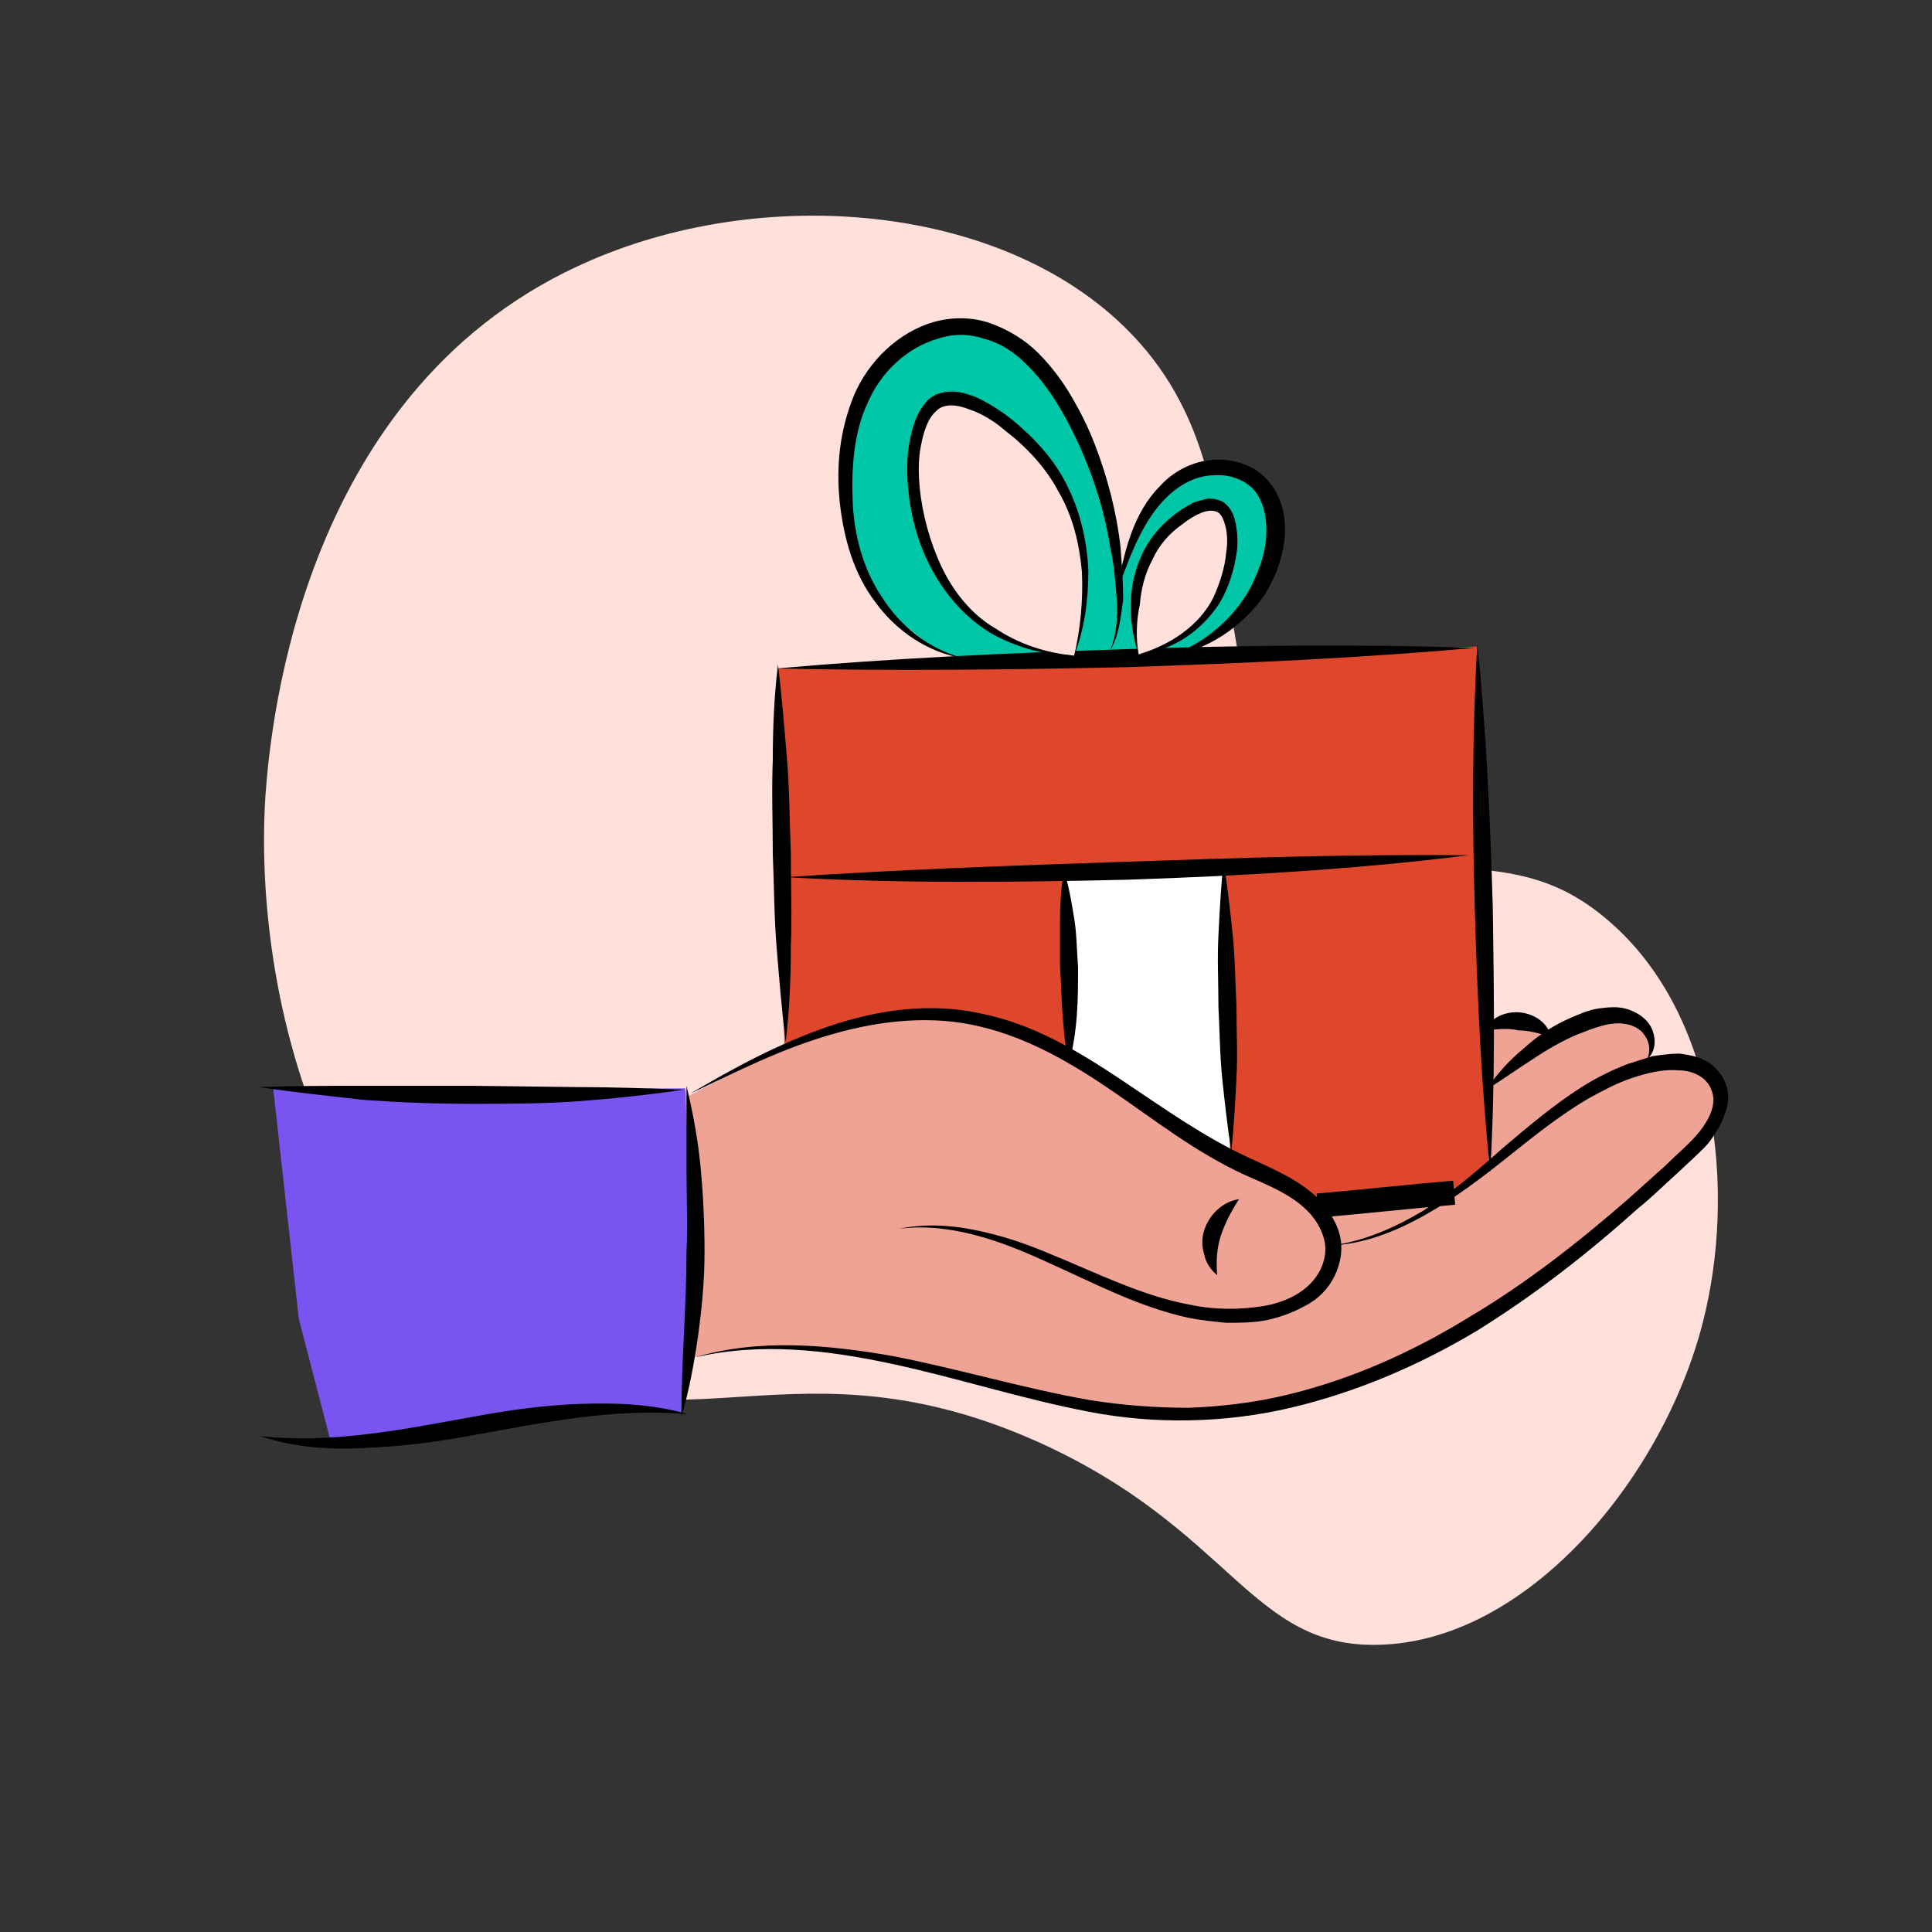 <svg width="60" height="60" viewBox="0 0 60 60" fill="none" xmlns="http://www.w3.org/2000/svg">
<rect x="0" y="0" width="60" height="60" fill="#333333" stroke="none"/>
<path d="M41.48 25.6C44.64 27.88 46.96 26 49.96 28.6C53.36 31.52 53.92 37.04 52.88 41.08C51.64 45.92 47.44 50.96 42.84 51.08C38.84 51.2 38.28 47.52 32.28 44.8C24.64 41.36 21.08 45.32 15.68 42.12C9.92 38.72 7.88 30.64 8.24 24.76C8.4 22.44 9.4 11.92 18.36 8.08C23.92 5.68 31.4 6.36 35.24 10.48C39.72 15.28 36.48 21.96 41.48 25.6Z" fill="#FFE0DB"/>
<path d="M9.48 33.84L21.28 33.8L21.32 34.08L23 33.2L25 32.28L27.68 31.64H30.2L32.08 32.32L35.32 34.28L38.88 36.48L40.8 37.4L45.44 37L46.28 36.24L46.2 32.76V31.84L47.52 31.76L48.08 32.24L49.36 31.72L50.4 31.64L51.2 32L51.32 32.48L51.16 33L52.6 32.96L53.2 33.52L53.4 34.24L53 35.36L50.96 37.36L48.72 39.08L45.64 41.12L41.6 43L38.88 43.88L37.16 44L33.84 43.68L31.08 43L29 42.6L26.88 42.08L25.28 41.84H24.08L22.96 41.88L21.4 42.16L21.16 43.88L18.68 43.76L14.32 44.52L10.32 44.96L9.28 40.96L8.48 33.76L9.48 33.84Z" fill="#7A54F0"/>
<path d="M21.28 33.8L21.32 34.08L23 33.2L25 32.28L27.68 31.64H30.201L32.081 32.32L35.321 34.28L38.88 36.48L40.8 37.4L45.441 37L46.281 36.24L46.2 32.76V31.84L47.52 31.76L48.081 32.24L49.361 31.72L50.401 31.64L51.2 32L51.321 32.48L51.16 33L52.6 32.96L53.2 33.52L53.401 34.24L53.001 35.36L50.961 37.36L48.721 39.08L45.641 41.12L41.6 43L38.88 43.88L37.16 44L33.84 43.68L31.081 43L29 42.6L26.881 42.08L25.28 41.84H24.081L22.96 41.88L21.401 42.16L21.16 43.88L21.5 39L21.28 33.8Z" fill="#EFA395"/>
<path d="M24.16 20.76L45.88 20.08L46.24 36.2L45.2 37L40.8 37.4L37.48 35.68L32.6 32.44L29.32 31.52L27.32 31.6L24.36 32.6L24.16 20.76Z" fill="#DF472C"/>
<path d="M33.04 27.2L33.16 32.52L38.2 35.88L38.04 26.92L33.04 27.2Z" fill="white"/>
<path d="M37.04 20.32L38.84 18.84L39.72 16.72L38.92 14.72L37.08 14.44L36.24 15.28L35.44 16.16L34.76 17.72L33.92 13.96L32 11.04L29.92 10L28.12 10.72L27 12.08L26.28 14.04L26.32 15.76L26.8 17.68L27.56 19L28.88 20.04L30 20.56L37.04 20.32Z" fill="#00C6A8"/>
<path d="M8.04 33.76C9.16 33.72 10.24 33.72 11.36 33.72H14.64L17.92 33.76C19 33.76 20.12 33.8 21.24 33.84C20.16 34 19.04 34.12 17.96 34.2C16.84 34.28 15.76 34.28 14.64 34.28C13.52 34.28 12.44 34.24 11.32 34.16C10.24 34.04 9.12 33.92 8.04 33.76Z" fill="black"/>
<path d="M8.08 44.6C10.32 44.84 12.48 44.4 14.68 44C15.76 43.8 16.88 43.64 18 43.6C19.12 43.56 20.28 43.6 21.36 43.92C19.12 43.72 16.96 44.16 14.76 44.56C13.68 44.76 12.56 44.92 11.44 44.96C10.32 45.04 9.16 44.96 8.08 44.6Z" fill="black"/>
<path d="M21.32 33.72C21.52 34.56 21.68 35.4 21.76 36.28C21.84 37.12 21.88 38 21.88 38.88C21.88 39.76 21.8 40.6 21.68 41.48C21.56 42.32 21.4 43.2 21.16 44C21.16 43.12 21.2 42.28 21.24 41.44C21.28 40.6 21.32 39.72 21.32 38.88C21.36 38.04 21.32 37.16 21.32 36.32C21.32 35.44 21.32 34.56 21.32 33.72Z" fill="black"/>
<path d="M24.12 20.76C27.72 20.44 31.32 20.28 34.96 20.16C38.56 20.04 42.2 20 45.8 20.12C42.2 20.44 38.6 20.6 34.96 20.72C31.32 20.8 27.72 20.84 24.12 20.76Z" fill="black"/>
<path d="M40.92 37.44C42.32 37.32 43.76 37.16 45.16 37.04" stroke="black" stroke-width="0.75" stroke-miterlimit="10"/>
<path d="M45.88 20C46.16 22.72 46.28 25.44 46.36 28.2C46.4 30.92 46.44 33.64 46.28 36.4C46 33.68 45.88 30.96 45.8 28.2C45.72 25.44 45.72 22.72 45.88 20Z" fill="black"/>
<path d="M24.16 20.641C24.28 21.601 24.36 22.601 24.44 23.561C24.52 24.521 24.52 25.521 24.56 26.481C24.56 27.441 24.6 28.441 24.56 29.401C24.56 30.401 24.52 31.361 24.4 32.361C24.28 31.401 24.2 30.401 24.12 29.441C24.04 28.481 24.04 27.481 24 26.521C24 25.561 23.96 24.561 24 23.601C24 22.601 24.04 21.641 24.16 20.641Z" fill="black"/>
<path d="M33.04 27.04C33.2 27.52 33.28 28.04 33.36 28.52C33.44 29 33.44 29.52 33.48 30.04C33.48 30.56 33.48 31.04 33.44 31.56C33.4 32.08 33.32 32.56 33.2 33.04C33.08 32.52 33.04 32.04 33 31.52C32.96 31.04 32.96 30.52 32.92 30.04C32.92 29.56 32.92 29.04 32.92 28.56C32.92 28.04 32.96 27.52 33.04 27.04Z" fill="black"/>
<path d="M38 26.76C38.12 27.52 38.2 28.24 38.28 29C38.36 29.76 38.36 30.52 38.4 31.24C38.4 32 38.44 32.76 38.4 33.48C38.36 34.24 38.32 35 38.24 35.76C38.12 35 38.04 34.28 37.96 33.52C37.88 32.76 37.88 32 37.84 31.28C37.84 30.52 37.8 29.76 37.84 29.04C37.88 28.24 37.92 27.48 38 26.76Z" fill="black"/>
<path d="M24.4 27.241C27.92 27.001 31.48 26.881 35 26.761C38.52 26.641 42.08 26.521 45.6 26.561C42.08 27.001 38.56 27.201 35 27.321C31.48 27.401 27.96 27.441 24.4 27.241Z" fill="black"/>
<path d="M34.48 20.2C34.68 19.68 34.72 19.16 34.68 18.6C34.64 18.08 34.6 17.52 34.48 17C34.32 15.96 34 14.92 33.56 13.92C33.12 12.96 32.6 12 31.84 11.28C31.48 10.92 31.04 10.64 30.56 10.52C30.08 10.36 29.6 10.36 29.12 10.52C28.16 10.8 27.36 11.56 26.96 12.48C26.52 13.4 26.44 14.48 26.48 15.56C26.52 16.6 26.8 17.68 27.4 18.56C27.96 19.44 28.84 20.16 29.92 20.44C28.84 20.28 27.84 19.6 27.2 18.72C26.52 17.84 26.2 16.72 26.08 15.6C25.96 14.48 26.08 13.36 26.52 12.28C26.96 11.24 27.88 10.32 29 10C29.56 9.84 30.2 9.84 30.76 10.04C31.32 10.24 31.84 10.56 32.24 10.96C32.64 11.36 33 11.84 33.28 12.32C33.56 12.8 33.8 13.28 34 13.8C34.4 14.84 34.68 15.92 34.8 17C34.84 17.56 34.88 18.08 34.88 18.64C34.8 19.16 34.76 19.72 34.48 20.2Z" fill="black"/>
<path d="M36.36 20.36C37.44 19.96 38.32 19.2 38.84 18.24C39.08 17.76 39.28 17.24 39.32 16.72C39.36 16.2 39.28 15.68 39 15.28C38.72 14.92 38.2 14.72 37.72 14.76C37.2 14.76 36.72 15 36.32 15.36C35.52 16.08 35.12 17.2 34.72 18.28C34.8 17.72 34.92 17.16 35.12 16.6C35.32 16.04 35.6 15.52 36.04 15.08C36.44 14.64 37.04 14.32 37.68 14.28C38.32 14.24 39 14.44 39.44 15C39.88 15.56 39.96 16.24 39.88 16.84C39.8 17.44 39.56 18.04 39.24 18.52C38.56 19.48 37.48 20.2 36.36 20.36Z" fill="black"/>
<path d="M21.44 33.961C22.8 33.16 24.2 32.401 25.72 31.881C27.24 31.36 28.88 31.12 30.48 31.48C32.08 31.8 33.48 32.641 34.8 33.52C36.12 34.401 37.4 35.321 38.8 35.961C39.48 36.281 40.28 36.6 40.92 37.2C41.2 37.52 41.48 37.88 41.6 38.321C41.72 38.761 41.64 39.24 41.44 39.641C41.24 40.041 40.92 40.361 40.52 40.56C40.16 40.761 39.72 40.92 39.32 41.001C38.92 41.081 38.48 41.081 38.08 41.081C37.68 41.041 37.28 41.001 36.88 40.92C35.28 40.56 33.88 39.8 32.44 39.16C31.04 38.52 29.48 37.961 27.92 38.16C28.68 38.001 29.52 38.041 30.28 38.2C31.08 38.361 31.8 38.6 32.56 38.92C34.04 39.52 35.44 40.24 36.96 40.52C37.72 40.681 38.48 40.681 39.24 40.56C39.96 40.441 40.68 40.081 41 39.441C41.16 39.12 41.2 38.8 41.12 38.48C41.04 38.16 40.84 37.84 40.6 37.6C40.08 37.081 39.36 36.8 38.64 36.48C37.16 35.8 35.88 34.8 34.6 33.92C33.32 33.041 31.96 32.24 30.44 31.881C28.96 31.52 27.36 31.68 25.84 32.12C24.28 32.56 22.88 33.281 21.44 33.961Z" fill="black"/>
<path d="M38.48 37.24C38.2 37.68 38.04 38 37.92 38.36C37.8 38.72 37.76 39.12 37.8 39.6C37.6 39.44 37.44 39.2 37.4 38.96C37.32 38.72 37.32 38.44 37.4 38.2C37.56 37.72 37.96 37.32 38.48 37.24Z" fill="black"/>
<path d="M21.56 42.16C23.56 41.56 25.72 41.76 27.76 42.12C29.8 42.52 31.8 43.12 33.84 43.48C34.84 43.64 35.88 43.72 36.92 43.72C37.96 43.68 38.96 43.56 39.96 43.32C41.96 42.84 43.84 42 45.6 40.92C47.36 39.88 49 38.6 50.56 37.24C50.96 36.88 51.32 36.56 51.72 36.2C52.08 35.84 52.48 35.52 52.8 35.12C53.08 34.76 53.32 34.28 53.16 33.88C53.04 33.48 52.6 33.24 52.12 33.24C51.64 33.2 51.16 33.32 50.68 33.48C50.2 33.64 49.76 33.88 49.32 34.12C48.44 34.64 47.64 35.28 46.84 35.92C46.04 36.56 45.2 37.2 44.28 37.72C43.36 38.24 42.36 38.64 41.32 38.68C42.36 38.56 43.32 38.12 44.2 37.6C45.08 37.04 45.88 36.36 46.64 35.68C47.44 35 48.24 34.32 49.12 33.76C49.56 33.48 50.04 33.24 50.56 33.04C50.8 32.96 51.08 32.88 51.32 32.8C51.6 32.76 51.88 32.72 52.16 32.72C52.44 32.76 52.72 32.8 53 32.96C53.28 33.12 53.48 33.36 53.6 33.68C53.72 34 53.68 34.32 53.56 34.6C53.48 34.88 53.32 35.12 53.16 35.36C53 35.6 52.8 35.76 52.6 35.96L52.04 36.48C51.64 36.84 51.28 37.2 50.88 37.52C49.32 38.92 47.68 40.2 45.88 41.32C44.08 42.4 42.12 43.24 40.08 43.72C38.04 44.2 35.84 44.24 33.8 43.84C31.72 43.44 29.76 42.8 27.72 42.36C25.68 41.92 23.6 41.68 21.56 42.16Z" fill="black"/>
<path d="M46.16 33.84C46.48 33.36 46.88 32.92 47.32 32.56C47.76 32.16 48.24 31.84 48.8 31.6C49.08 31.48 49.36 31.36 49.64 31.32C49.96 31.28 50.28 31.24 50.6 31.36C50.92 31.48 51.2 31.68 51.32 32C51.44 32.32 51.4 32.68 51.16 32.88C51.28 32.6 51.2 32.32 51.08 32.16C50.96 31.96 50.72 31.84 50.48 31.8C50 31.72 49.52 31.92 49 32.12C48.52 32.32 48.04 32.6 47.56 32.92C47.12 33.2 46.68 33.52 46.16 33.84Z" fill="black"/>
<path d="M46.12 32.001C46.28 31.601 46.76 31.401 47.2 31.441C47.64 31.481 48.08 31.761 48.16 32.201C47.76 32.081 47.48 32.001 47.16 32.001C46.84 31.921 46.52 31.961 46.12 32.001Z" fill="black"/>
<path d="M33.36 20.36C33.48 19.92 34.36 16.92 32.56 14.48C31.68 13.32 29.96 11.96 29.12 12.44C27.92 13.08 28 17.28 30.36 19.24C31.44 20.16 32.72 20.32 33.36 20.36Z" fill="#FFE0DB"/>
<path d="M33.36 20.36C33.56 19.52 33.64 18.6 33.6 17.76C33.52 16.88 33.32 16.04 32.88 15.28C32.48 14.52 31.88 13.88 31.2 13.36C30.88 13.08 30.48 12.84 30.12 12.72C29.72 12.56 29.32 12.52 29.08 12.76C28.8 13 28.68 13.44 28.6 13.84C28.52 14.24 28.52 14.68 28.56 15.12C28.64 15.96 28.88 16.84 29.24 17.6C29.6 18.36 30.16 19.08 30.92 19.52C31.64 20 32.48 20.28 33.36 20.36ZM33.36 20.36C32.48 20.36 31.6 20.12 30.8 19.68C30 19.2 29.4 18.52 28.96 17.72C28.52 16.92 28.28 16.04 28.2 15.12C28.16 14.68 28.16 14.2 28.24 13.76C28.32 13.32 28.44 12.84 28.8 12.44C29 12.24 29.28 12.16 29.56 12.16C29.84 12.16 30.04 12.24 30.28 12.32C30.72 12.52 31.08 12.76 31.44 13.04C32.12 13.6 32.76 14.28 33.16 15.12C33.56 15.92 33.76 16.84 33.8 17.72C33.8 18.64 33.68 19.52 33.36 20.36Z" fill="black"/>
<path d="M35.36 20.321C35.28 19.961 34.84 18.001 36.04 16.641C36.48 16.121 37.36 15.481 37.88 15.721C38.48 16.041 38.44 17.601 37.8 18.681C37.04 19.961 35.68 20.281 35.36 20.321Z" fill="#FFE0DB"/>
<path d="M35.36 20.32C35.04 19.36 35 18.241 35.44 17.28C35.64 16.8 36 16.36 36.4 16.041C36.6 15.88 36.84 15.72 37.08 15.601C37.2 15.56 37.36 15.521 37.52 15.48C37.68 15.48 37.88 15.521 38 15.601C38.28 15.8 38.36 16.12 38.4 16.401C38.44 16.68 38.44 16.96 38.4 17.201C38.32 17.721 38.16 18.241 37.88 18.721C37.6 19.16 37.2 19.561 36.76 19.84C36.36 20.081 35.88 20.28 35.36 20.32ZM35.36 20.32C36.32 20.041 37.24 19.441 37.68 18.561C37.88 18.12 38.04 17.64 38.08 17.16C38.12 16.921 38.12 16.68 38.08 16.441C38.04 16.241 37.96 16 37.84 15.921C37.72 15.841 37.52 15.841 37.32 15.921C37.12 16 36.92 16.12 36.72 16.28C36.32 16.561 36 16.921 35.8 17.36C35.56 17.8 35.44 18.28 35.4 18.761C35.28 19.32 35.28 19.84 35.36 20.32Z" fill="black"/>
</svg>
